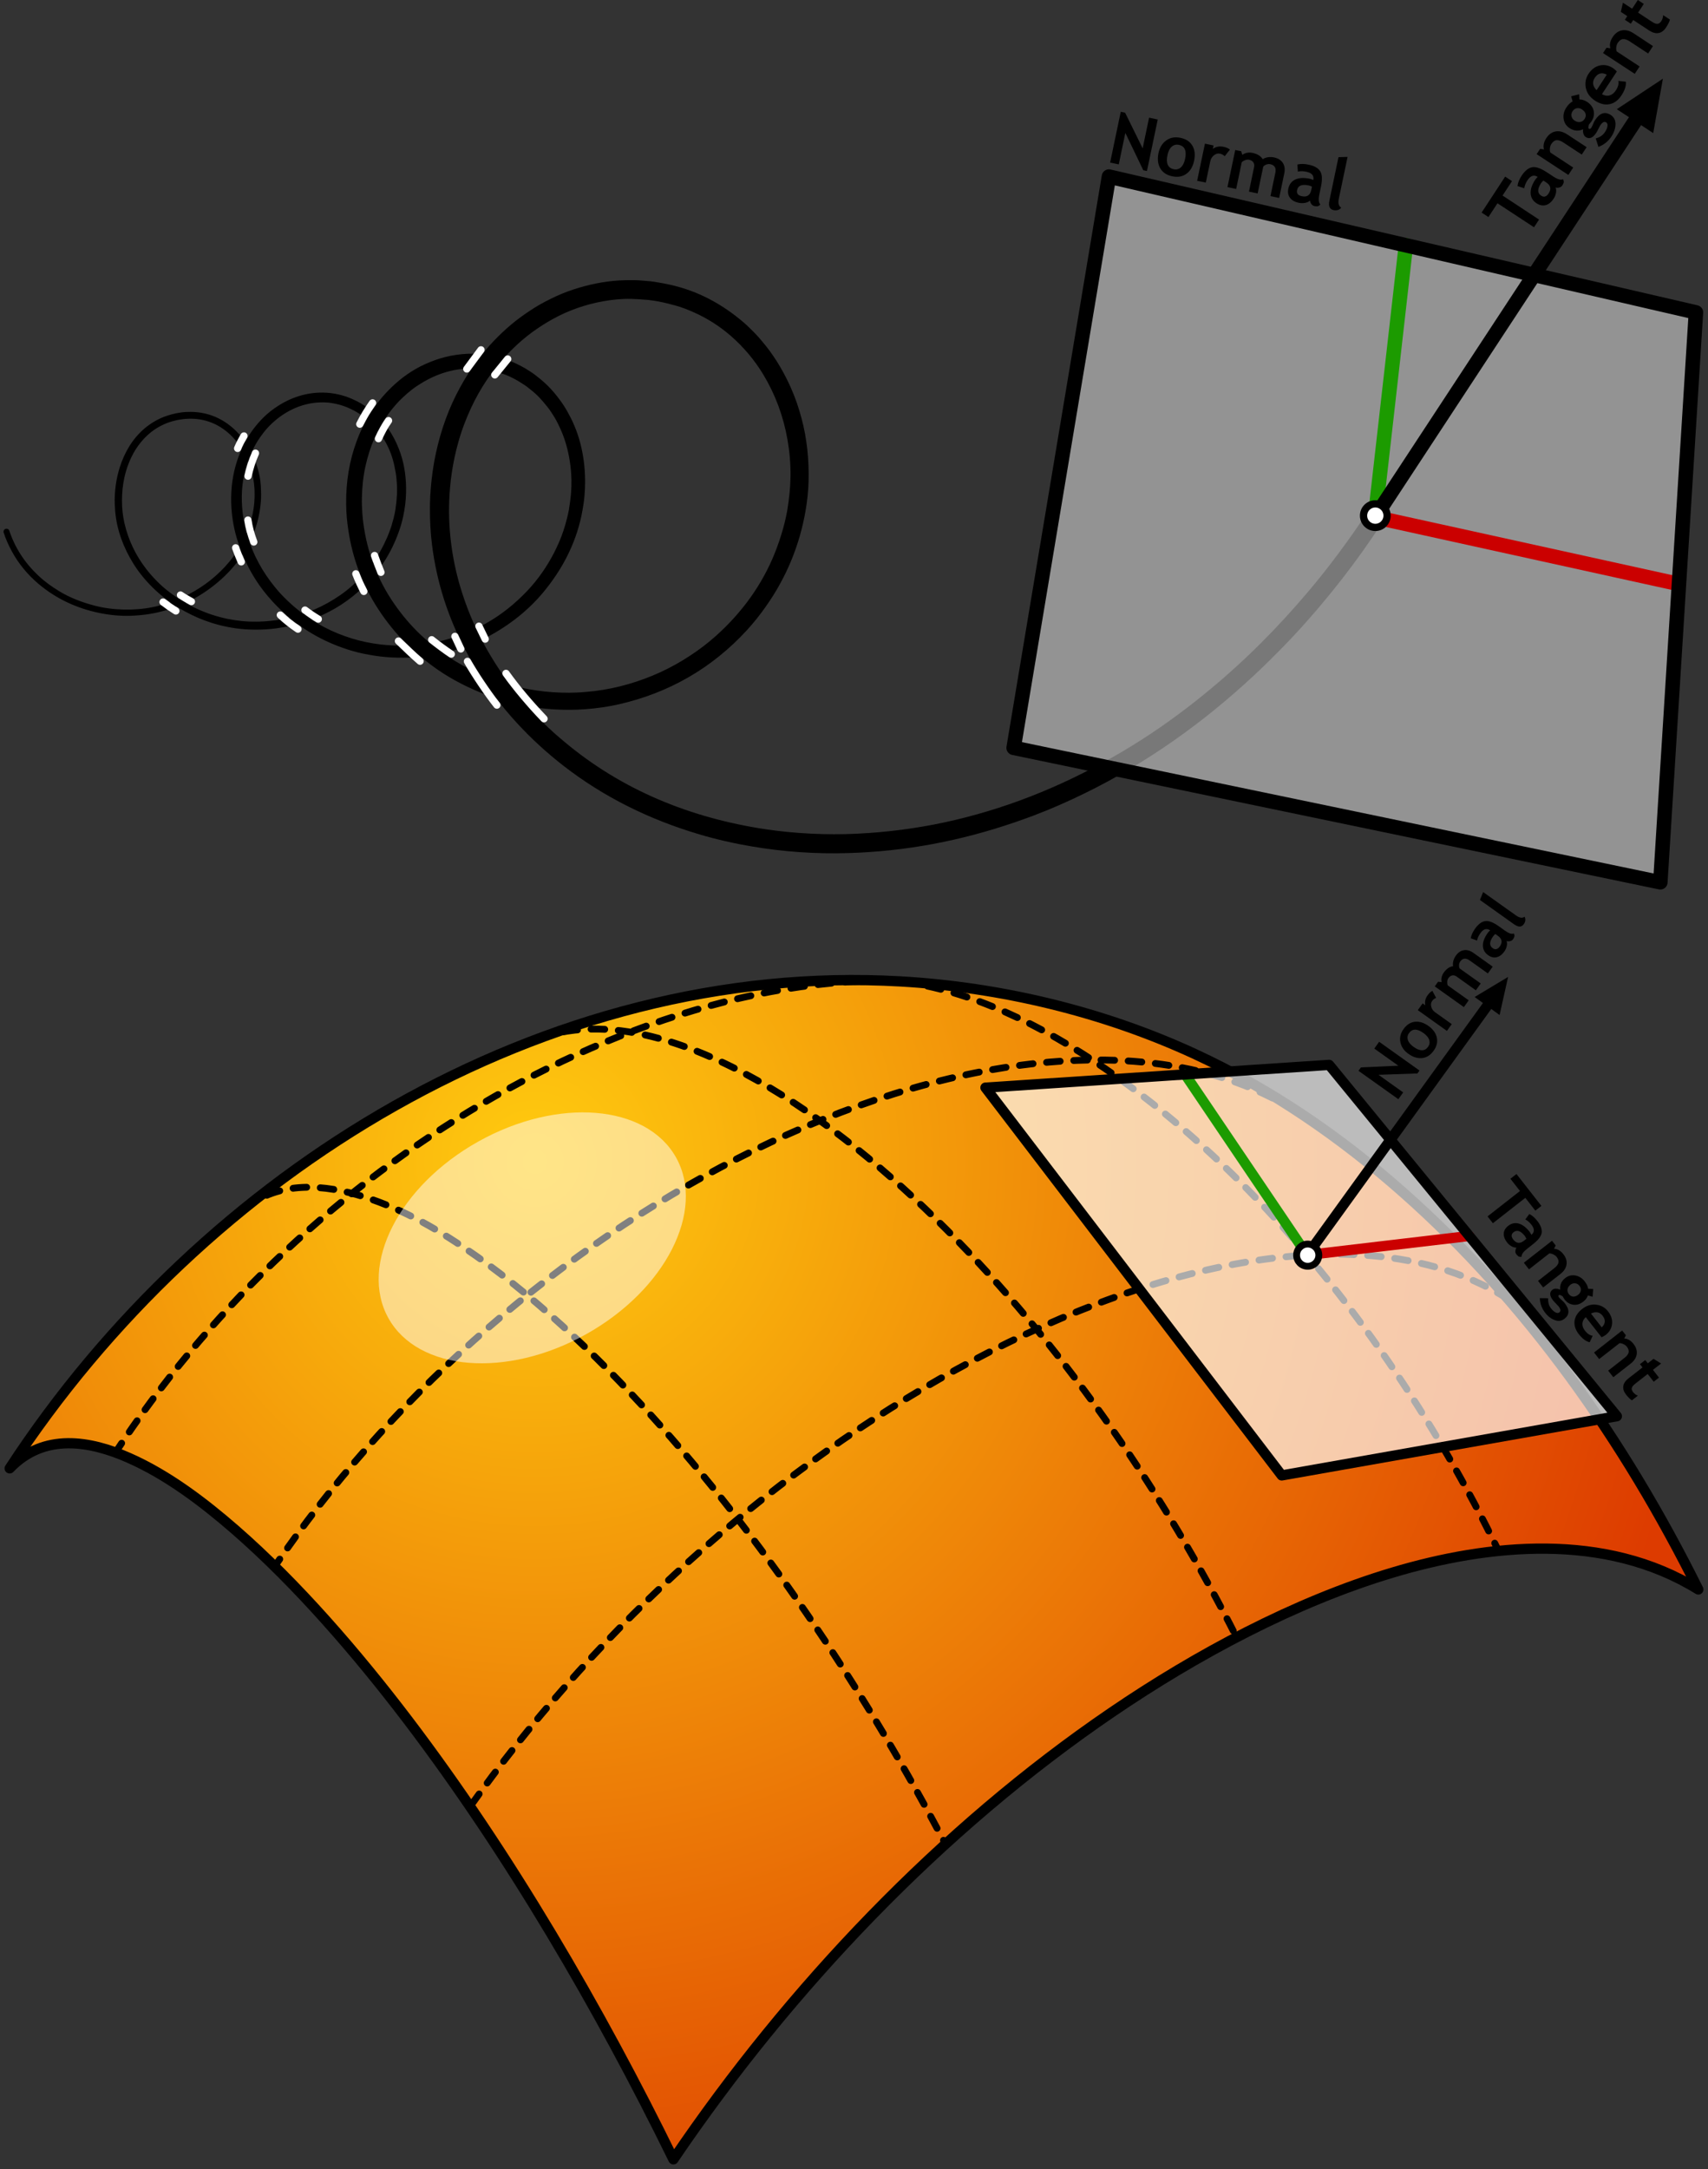 <svg xmlns="http://www.w3.org/2000/svg" xmlns:xlink="http://www.w3.org/1999/xlink" id="Layer_1" width="158.504" height="201.238" x="0" y="0" enable-background="new 0 0 158.504 201.238" version="1.0" viewBox="0 0 158.504 201.238" xml:space="preserve"><rect x="0" y="0" width="158.504" height="201.238" fill="#333333" stroke="none"/><g><defs><rect id="SVGID_1_" width="158.211" height="82.764" x=".293"/></defs><clipPath id="SVGID_2_"><use overflow="visible" xlink:href="#SVGID_1_"/></clipPath><path d="M128.305,48.449c-0.624,0.929-1.252,1.858-1.906,2.778c-1.253,1.754-2.599,3.473-4.017,5.142 c-1.014,1.194-2.069,2.369-3.177,3.509c-0.916,0.938-1.849,1.871-2.8,2.755c-4.815,4.492-10.053,8.185-15.729,10.962 c-1.557,0.763-3.153,1.468-4.788,2.083c-4.761,1.79-9.791,3.019-15.273,3.378c-0.606,0.041-1.216,0.072-1.84,0.09 c-3.093,0.099-6.112-0.125-8.952-0.606c-1.692-0.282-3.343-0.659-4.941-1.135c-4.59-1.364-8.826-3.428-12.622-6.381 c-1.494-1.162-2.939-2.477-4.259-3.913c-0.785-0.848-1.517-1.732-2.188-2.638c-1.002-1.346-1.877-2.742-2.648-4.205 c-1.557-2.957-2.625-6.17-3.069-9.688c-0.144-1.126-0.202-2.279-0.198-3.482c0-0.296,0.01-0.583,0.023-0.879 c0.004-0.153,0.004-0.314,0.027-0.467c0.013-0.112,0.013-0.229,0.021-0.341c0.023-0.283,0.045-0.561,0.077-0.839 c0.099-0.862,0.224-1.696,0.403-2.513c0.467-2.158,1.197-4.204,2.23-6.084c0.502-0.92,1.068-1.822,1.719-2.666 c0.332-0.431,0.678-0.857,1.045-1.265c1.019-1.127,2.141-2.132,3.344-2.953c0.602-0.413,1.22-0.808,1.866-1.135 c0.664-0.341,1.338-0.664,2.047-0.92c1.337-0.48,2.723-0.826,4.227-0.974c0.638-0.063,1.306-0.072,1.965-0.067 c0.494,0.004,0.987,0.067,1.464,0.103c0.215,0.018,0.435,0.058,0.649,0.094c0.392,0.063,0.781,0.139,1.167,0.225 c2.585,0.565,4.855,1.795,6.861,3.518c0.332,0.287,0.646,0.601,0.956,0.915c0.403,0.408,0.767,0.844,1.117,1.283 c0.941,1.194,1.678,2.482,2.288,3.842c0.408,0.91,0.731,1.862,0.991,2.844c0.494,1.831,0.709,3.815,0.651,5.901 c-0.027,0.906-0.13,1.795-0.274,2.648c-0.564,3.284-1.826,6.273-3.692,8.907c-0.534,0.763-1.117,1.498-1.764,2.203 c-3.279,3.563-7.265,5.806-11.829,6.856c-1.041,0.243-2.126,0.391-3.238,0.472c-0.437,0.031-0.884,0.049-1.333,0.049 c-3.074,0.018-5.865-0.574-8.405-1.638c-1.548-0.642-3.028-1.436-4.394-2.45c-0.672-0.502-1.322-1.036-1.961-1.62 c-1.063-0.974-1.974-2.073-2.754-3.199c-1.603-2.32-2.67-4.963-3.082-7.871c-0.051-0.332-0.091-0.673-0.123-1.018 c-0.035-0.409-0.058-0.826-0.062-1.248c-0.032-2.131,0.31-4.092,0.974-5.883c0.695-1.875,1.74-3.558,3.258-5.016 c0.914-0.88,1.942-1.602,3.056-2.109c1.216-0.557,2.526-0.92,3.998-0.979c0.592-0.022,1.194,0.009,1.741,0.09 c1.148,0.171,2.221,0.53,3.203,1.05c0.266,0.139,0.521,0.287,0.768,0.453c0.162,0.104,0.337,0.211,0.489,0.332 c0.18,0.144,0.368,0.283,0.552,0.436c0.436,0.363,0.871,0.785,1.239,1.22c0.336,0.4,0.637,0.799,0.915,1.221 c0.256,0.395,0.479,0.803,0.687,1.22c0.938,1.885,1.377,4.106,1.279,6.484c-0.019,0.481-0.063,0.961-0.131,1.423 c-0.059,0.39-0.125,0.776-0.206,1.153c-0.574,2.647-1.817,4.994-3.549,7.072c-0.755,0.906-1.67,1.772-2.59,2.472 c-1.867,1.423-3.908,2.446-6.188,3.02c-1.145,0.292-2.334,0.494-3.596,0.539c-0.744,0.027-1.506,0.013-2.229-0.05 c-0.722-0.058-1.418-0.179-2.101-0.318c-0.668-0.139-1.323-0.332-1.946-0.557c-2.231-0.794-4.235-2.032-5.985-3.787 c-0.342-0.336-0.656-0.691-0.957-1.045c-0.453-0.539-0.865-1.113-1.229-1.706c-0.668-1.09-1.166-2.234-1.558-3.468 c-0.291-0.929-0.475-1.925-0.543-2.962c-0.084-1.346,0.045-2.674,0.377-3.859c0.328-1.18,0.826-2.288,1.53-3.271 c0.494-0.686,1.109-1.364,1.796-1.889c0.713-0.539,1.467-0.974,2.301-1.261c0.66-0.233,1.364-0.377,2.133-0.408 c1-0.036,1.92,0.139,2.75,0.457c0.207,0.081,0.404,0.166,0.602,0.265c0.104,0.049,0.206,0.099,0.305,0.153 c0.037,0.022,0.086,0.058,0.125,0.071c0.06,0.018,0.123,0.072,0.176,0.104c0.135,0.076,0.261,0.161,0.391,0.247 c0.372,0.255,0.719,0.538,1.055,0.866c1.055,1.018,1.719,2.203,2.168,3.527c0.362,1.085,0.528,2.31,0.498,3.585 c-0.015,0.749-0.113,1.476-0.257,2.158c-0.112,0.552-0.269,1.077-0.458,1.589c-0.695,1.911-1.799,3.634-3.347,5.111 c-0.287,0.269-0.584,0.52-0.88,0.762c-0.691,0.557-1.428,1.032-2.198,1.432c-1.522,0.79-3.164,1.315-4.972,1.552 c-1.18,0.153-2.519,0.153-3.693-0.013c-1.979-0.278-3.77-0.956-5.385-1.956c-1.611-0.992-3.141-2.455-4.137-4.079 c-0.875-1.423-1.504-3.016-1.666-4.802c-0.018-0.237-0.035-0.48-0.045-0.731c-0.026-1.212,0.14-2.333,0.472-3.379 c0.44-1.369,1.163-2.638,2.315-3.612c0.543-0.453,1.135-0.808,1.781-1.059c0.494-0.189,1.01-0.328,1.557-0.404 c0.306-0.045,0.625-0.063,0.953-0.058c1.865,0.018,3.422,0.843,4.603,2.225c0.763,0.889,1.252,1.898,1.584,3.011 c0.149,0.498,0.256,1.041,0.292,1.584c0.027,0.489,0.049,1.019,0.005,1.512c-0.157,1.867-0.75,3.469-1.715,4.936 c-0.453,0.688-0.991,1.338-1.615,1.939c-0.435,0.417-0.884,0.799-1.351,1.144c-1.543,1.144-3.293,1.93-5.205,2.32 c-0.588,0.121-1.189,0.188-1.822,0.229c-1.107,0.076-2.248-0.032-3.253-0.238c-2.136-0.435-4.038-1.324-5.69-2.719 c-1.009-0.853-1.861-1.898-2.453-2.998c-0.302-0.556-0.566-1.131-0.76-1.741c-0.049-0.143,0.027-0.3,0.172-0.35 c0.144-0.049,0.301,0.027,0.35,0.171c0.525,1.584,1.427,2.979,2.705,4.177c0.593,0.557,1.244,1.019,1.912,1.427 c1.022,0.624,2.131,1.041,3.312,1.351c1.647,0.435,3.688,0.485,5.403,0.13c-0.019,0.005,0.021-0.004,0.031-0.009 c0.021-0.004,0.045-0.009,0.071-0.013c0.045-0.009,0.095-0.018,0.144-0.032c0.216-0.049,0.427-0.103,0.638-0.161 c0.637-0.184,1.243-0.413,1.835-0.678c0.381-0.17,0.749-0.372,1.113-0.579c1.35-0.772,2.67-1.907,3.621-3.204 c0.789-1.072,1.395-2.252,1.709-3.562c0.144-0.606,0.246-1.243,0.265-1.912c0.005-0.233,0.005-0.48-0.004-0.718 c0-0.058-0.009-0.135-0.015-0.22c-0.066-0.96-0.295-1.858-0.664-2.665c-0.084-0.184-0.166-0.368-0.265-0.539 c-0.116-0.202-0.228-0.404-0.362-0.597c-0.287-0.399-0.606-0.789-0.983-1.139c-1.036-0.961-2.343-1.504-3.872-1.445 c-0.323,0.009-0.628,0.054-0.934,0.108c0.009,0,0.022-0.005,0,0c-0.014,0.004-0.027,0.004-0.041,0.008 c-0.063,0.014-0.125,0.023-0.184,0.041c-0.121,0.031-0.232,0.058-0.354,0.09c-0.473,0.134-0.911,0.336-1.329,0.583 c-0.197,0.117-0.396,0.251-0.583,0.399c-0.938,0.745-1.602,1.719-2.033,2.76c-0.516,1.238-0.74,2.647-0.668,4.155 c0.018,0.355,0.063,0.7,0.115,1.032c0.023,0.121,0.041,0.238,0.068,0.355c0.01,0.04,0.019,0.085,0.027,0.13 c0,0.004,0,0.013,0.004,0.018c0,0.004,0,0.013,0.005,0.018c0,0.004,0,0.013,0.005,0.018v0.018c0.008,0.036,0.004,0.018,0.004,0.009 c0.363,1.534,1.027,2.916,1.979,4.159c0.602,0.786,1.352,1.553,2.141,2.154c1.629,1.239,3.42,2.1,5.461,2.517 c0.844,0.171,1.732,0.27,2.67,0.252c-0.022,0.013,0.037,0.004,0.059,0h0.135c0.211-0.005,0.417-0.018,0.628-0.032 c0.646-0.045,1.271-0.134,1.88-0.255c1.858-0.382,3.549-1.122,5.075-2.181c1.508-1.05,2.845-2.536,3.72-4.097 c0.233-0.417,0.436-0.835,0.629-1.274c0.094-0.22,0.18-0.449,0.265-0.683c0.026-0.076,0.058-0.157,0.085-0.242 c0.009-0.027,0.018-0.058,0.027-0.09c0.004-0.004,0.004-0.009,0.004-0.013c0.01-0.022,0.004-0.009,0.004,0 c0.145-0.494,0.287-0.983,0.369-1.508c0.071-0.462,0.121-0.929,0.147-1.422c0.022-0.467,0.005-0.942-0.04-1.391 c-0.018-0.207-0.036-0.409-0.072-0.602c-0.039-0.219-0.08-0.439-0.125-0.65c-0.162-0.768-0.431-1.512-0.799-2.172 c-0.449-0.808-1.041-1.602-1.813-2.212c-0.193-0.153-0.387-0.296-0.594-0.435c-0.111-0.072-0.224-0.14-0.336-0.207 c-0.022-0.013-0.039-0.027-0.063-0.036c-0.004-0.004-0.004-0.004-0.01-0.004c-0.004-0.005-0.004-0.005-0.008-0.009 c-0.004,0-0.004,0-0.01-0.005c-0.031-0.018-0.013-0.004-0.004-0.004c-0.252-0.126-0.498-0.256-0.759-0.364 c-0.453-0.184-0.933-0.314-1.44-0.395c-0.727-0.112-1.557-0.062-2.238,0.095c-1.109,0.251-2.092,0.776-2.963,1.503 c-0.403,0.341-0.803,0.745-1.121,1.162c-0.188,0.247-0.368,0.503-0.534,0.758c0.005-0.004,0.014-0.018,0.009-0.013 c-0.027,0.045-0.059,0.099-0.089,0.148c-0.05,0.085-0.099,0.171-0.147,0.256c-0.203,0.363-0.383,0.74-0.535,1.131 c-0.436,1.095-0.695,2.302-0.709,3.598c-0.014,1.315,0.18,2.522,0.521,3.671c0.521,1.763,1.392,3.352,2.571,4.792 c0,0-0.004-0.004-0.004-0.009c0.367,0.467,0.799,0.911,1.238,1.324c0.838,0.794,1.736,1.454,2.688,2.024 c0.799,0.475,1.656,0.866,2.54,1.184c1.659,0.597,3.454,0.902,5.416,0.884c0.561-0.004,1.112-0.049,1.647-0.107 c1.026-0.117,2.018-0.332,2.961-0.624c-0.01,0,0.09-0.031,0.121-0.04c0.086-0.027,0.176-0.054,0.264-0.086 c0.176-0.058,0.351-0.121,0.525-0.188c0.732-0.265,1.432-0.606,2.114-0.987c1.413-0.781,2.715-1.813,3.899-3.061 c1.019-1.077,1.84-2.284,2.494-3.553c0.157-0.301,0.292-0.615,0.436-0.929c0.314-0.705,0.552-1.454,0.745-2.222 c0.05-0.192,0.095-0.394,0.135-0.596c0.013-0.059,0.022-0.117,0.036-0.175c0-0.014,0.004-0.027,0.009-0.041v-0.013 c0.004-0.023,0.004-0.014,0.004-0.009c-0.004,0.004-0.004,0.009-0.004,0.013c0.081-0.502,0.152-0.996,0.197-1.521 c0.067-0.821,0.05-1.709-0.049-2.508c-0.14-1.122-0.396-2.181-0.809-3.168c-0.202-0.476-0.426-0.956-0.694-1.396 c-0.198-0.318-0.4-0.641-0.643-0.942c-0.22-0.278-0.449-0.543-0.696-0.817c-0.251-0.269-0.538-0.525-0.821-0.749 c-0.103-0.085-0.205-0.171-0.309-0.247c-0.041-0.031-0.08-0.063-0.121-0.094c-0.005-0.005-0.014-0.009-0.018-0.014 c-0.032-0.022,0,0,0.009,0.005c-0.382-0.256-0.769-0.503-1.172-0.714c-0.704-0.372-1.476-0.623-2.288-0.789 c-0.395-0.081-0.803-0.121-1.225-0.139c-2.239-0.09-4.094,0.655-5.73,1.808c0.053-0.027-0.041,0.036-0.059,0.045 c-0.063,0.049-0.131,0.099-0.193,0.148c-0.264,0.206-0.52,0.431-0.767,0.66c-0.494,0.457-0.942,0.982-1.328,1.503 c-1.077,1.445-1.759,3.096-2.159,4.877c-0.21,0.947-0.318,1.943-0.336,2.98c-0.014,0.498,0.009,1,0.045,1.476 c0.014,0.171,0.027,0.341,0.045,0.507c0.01,0.059,0.014,0.117,0.021,0.175c0.01,0.054,0.015,0.108,0.019,0.157 c0,0.009,0.005,0.014,0.005,0.023c0.004,0.04,0,0.018,0,0.004c0.372,2.787,1.355,5.3,2.889,7.503 c0.705,1.014,1.526,1.992,2.469,2.876c0.548,0.507,1.104,0.987,1.688,1.414c1.911,1.395,3.975,2.441,6.25,3.109 c1.809,0.53,3.729,0.826,5.812,0.817c0.373-0.004,0.741-0.018,1.104-0.04c-0.009,0-0.04,0.004,0.009,0 c0.027-0.005,0.059-0.005,0.091-0.009c0.13-0.009,0.269-0.018,0.398-0.032c0.251-0.021,0.498-0.049,0.745-0.076 c1.072-0.13,2.118-0.35,3.114-0.637c2.06-0.593,3.985-1.477,5.757-2.648c0.844-0.552,1.661-1.171,2.428-1.862 c2.419-2.172,4.258-4.747,5.407-7.601c0.305-0.75,0.562-1.513,0.785-2.302c0.112-0.386,0.202-0.777,0.287-1.176 c0.026-0.139,0.059-0.278,0.086-0.417c0.009-0.054,0.018-0.103,0.026-0.157c0-0.005,0.005-0.014,0.005-0.023 c0.009-0.04,0-0.018,0-0.004c0.161-1.001,0.277-2.01,0.292-3.092c0.013-1.185-0.091-2.324-0.283-3.415 c-0.386-2.198-1.145-4.213-2.257-6.053c-0.785-1.297-1.813-2.535-3.016-3.576c-1.032-0.893-2.159-1.611-3.375-2.154 c-0.573-0.256-1.167-0.494-1.78-0.66c-0.498-0.134-1.006-0.265-1.526-0.363c-0.175-0.032-0.359-0.063-0.538-0.09 c-0.104-0.013-0.198-0.022-0.297-0.036c-0.04-0.004-0.076-0.009-0.116-0.018h-0.022c-0.022-0.004-0.027-0.004-0.019-0.004 s0.019,0.004,0.027,0.004c-0.525-0.049-1.055-0.085-1.603-0.099c-0.879-0.018-1.745,0.072-2.553,0.216 c-1.683,0.3-3.24,0.848-4.676,1.638c-0.673,0.372-1.314,0.78-1.943,1.238c-0.309,0.225-0.601,0.462-0.896,0.709 c-0.104,0.085-0.202,0.175-0.301,0.265c-0.041,0.031-0.076,0.067-0.113,0.099c-0.004,0.004-0.012,0.009-0.018,0.013 c-0.031,0.031-0.004,0.009,0.006,0c-0.319,0.292-0.634,0.597-0.935,0.911c-1.444,1.512-2.562,3.208-3.41,5.021 C43.227,38.896,42.811,40,42.5,41.144c-0.238,0.87-0.432,1.763-0.57,2.688c-0.066,0.444-0.121,0.893-0.16,1.346 c-0.015,0.152-0.027,0.309-0.037,0.471c-0.004,0.058-0.008,0.117-0.014,0.175v0.022c-0.004,0.054-0.004,0.023,0,0.009 c-0.193,3.02,0.211,5.933,0.979,8.544c1.086,3.689,2.904,7.005,5.33,10.021c1.146,1.418,2.474,2.805,3.878,4.007 c0-0.004-0.004-0.004-0.004-0.009c5.271,4.577,11.522,7.261,18.501,8.418c0.564,0.094,1.135,0.171,1.709,0.243 c2.679,0.327,5.636,0.417,8.418,0.21c0,0.005-0.01,0.005-0.01,0.005c2.806-0.193,5.488-0.597,8.092-1.212 c5.546-1.31,10.644-3.473,15.439-6.291c2.37-1.391,4.654-2.97,6.853-4.702c2.104-1.661,4.142-3.456,6.099-5.412 c1.543-1.544,2.997-3.128,4.37-4.752c2.019-2.383,3.837-4.864,5.533-7.408c0.256-0.386,0.78-0.489,1.167-0.234 C128.458,47.538,128.561,48.063,128.305,48.449" clip-path="url(#SVGID_2_)"/><g clip-path="url(#SVGID_2_)" opacity=".47"><g><defs><rect id="SVGID_3_" width="63.314" height="65.473" x="94.067" y="16.383"/></defs><clipPath id="SVGID_4_"><use overflow="visible" xlink:href="#SVGID_3_"/></clipPath><g clip-path="url(#SVGID_4_)"><defs><rect id="SVGID_5_" width="63.314" height="65.473" x="94.067" y="16.383"/></defs><clipPath id="SVGID_6_"><use overflow="visible" xlink:href="#SVGID_5_"/></clipPath><polygon fill="#FFF" fill-rule="evenodd" points="102.912 16.383 94.067 69.382 154.08 81.856 157.383 28.983" clip-path="url(#SVGID_6_)" clip-rule="evenodd"/></g></g></g><line x1="127.605" x2="130.468" y1="47.982" y2="22.755" fill="none" stroke="#1C9B00" stroke-linecap="round" stroke-linejoin="round" stroke-width="1.346" clip-path="url(#SVGID_2_)"/><line x1="127.605" x2="155.807" y1="47.982" y2="54.188" fill="none" stroke="#CB0000" stroke-linecap="round" stroke-linejoin="round" stroke-width="1.346" clip-path="url(#SVGID_2_)"/><path fill-rule="evenodd" d="M127.484,48.646 c-0.091-0.018-0.172-0.049-0.252-0.103c-0.31-0.202-0.395-0.619-0.192-0.929l24.128-36.742l-1.127-0.74l4.277-2.831l-0.898,5.048 l-1.126-0.741l-24.128,36.742C128.014,48.583,127.74,48.691,127.484,48.646" clip-path="url(#SVGID_2_)" clip-rule="evenodd"/><polygon fill="none" stroke="#000" stroke-linecap="round" stroke-linejoin="round" stroke-width="1.346" points="102.912 16.383 94.067 69.382 154.08 81.856 157.383 28.983" clip-path="url(#SVGID_2_)"/><path fill="#FFF" fill-rule="evenodd" d="M126.537,47.843 c0-0.606,0.489-1.095,1.095-1.095c0.602,0,1.09,0.489,1.09,1.095c0,0.601-0.488,1.09-1.09,1.09 C127.026,48.933,126.537,48.444,126.537,47.843" clip-path="url(#SVGID_2_)" clip-rule="evenodd"/><path fill="none" stroke="#000" stroke-linejoin="bevel" stroke-width=".673" d="M126.537,47.843 c0-0.606,0.489-1.095,1.095-1.095c0.602,0,1.09,0.489,1.09,1.095c0,0.601-0.488,1.09-1.09,1.09 C127.026,48.933,126.537,48.444,126.537,47.843z" clip-path="url(#SVGID_2_)"/><line x1="44.636" x2="43.32" y1="32.457" y2="34.233" fill="none" stroke="#FFF" stroke-linecap="round" stroke-linejoin="round" stroke-width=".673" clip-path="url(#SVGID_2_)"/><line x1="45.92" x2="47.117" y1="34.781" y2="33.309" fill="none" stroke="#FFF" stroke-linecap="round" stroke-linejoin="round" stroke-width=".673" clip-path="url(#SVGID_2_)"/><line x1="44.447" x2="45.026" y1="58.097" y2="59.294" fill="none" stroke="#FFF" stroke-linecap="round" stroke-linejoin="round" stroke-width=".673" clip-path="url(#SVGID_2_)"/><line x1="42.217" x2="42.764" y1="59.043" y2="60.21" fill="none" stroke="#FFF" stroke-linecap="round" stroke-linejoin="round" stroke-width=".673" clip-path="url(#SVGID_2_)"/><path fill="none" stroke="#FFF" stroke-linecap="round" stroke-linejoin="round" stroke-width=".673" d="M43.379,61.363c0.66,1.162,1.854,2.948,2.733,4.056" clip-path="url(#SVGID_2_)"/><path fill="none" stroke="#FFF" stroke-linecap="round" stroke-linejoin="round" stroke-width=".673" d="M46.956,62.476c1.005,1.405,2.194,2.805,3.531,4.209" clip-path="url(#SVGID_2_)"/><path fill="none" stroke="#FFF" stroke-linecap="round" stroke-linejoin="round" stroke-width=".673" d="M41.877,60.686c-0.664-0.444-1.262-0.888-1.817-1.333" clip-path="url(#SVGID_2_)"/><path fill="none" stroke="#FFF" stroke-linecap="round" stroke-linejoin="round" stroke-width=".673" d="M36.977,59.474c0.699,0.678,1.346,1.301,2.006,1.871" clip-path="url(#SVGID_2_)"/><path fill="none" stroke="#FFF" stroke-linecap="round" stroke-linejoin="round" stroke-width=".673" d="M33.023,53.237c0.201,0.529,0.467,1.104,0.74,1.633" clip-path="url(#SVGID_2_)"/><path fill="none" stroke="#FFF" stroke-linecap="round" stroke-linejoin="round" stroke-width=".673" d="M34.76,51.541c0.18,0.521,0.377,1.037,0.592,1.557" clip-path="url(#SVGID_2_)"/><path fill="none" stroke="#FFF" stroke-linecap="round" stroke-linejoin="round" stroke-width=".673" d="M28.303,56.603c0.39,0.296,0.799,0.579,1.234,0.835" clip-path="url(#SVGID_2_)"/><path fill="none" stroke="#FFF" stroke-linecap="round" stroke-linejoin="round" stroke-width=".673" d="M26.014,57.064c0.485,0.471,1.041,0.902,1.639,1.306" clip-path="url(#SVGID_2_)"/><path fill="none" stroke="#FFF" stroke-linecap="round" stroke-linejoin="round" stroke-width=".673" d="M16.748,55.207c0.314,0.215,0.678,0.422,1.014,0.606" clip-path="url(#SVGID_2_)"/><path fill="none" stroke="#FFF" stroke-linecap="round" stroke-linejoin="round" stroke-width=".673" d="M15.133,55.857c0.377,0.292,0.771,0.565,1.188,0.826" clip-path="url(#SVGID_2_)"/><path fill="none" stroke="#FFF" stroke-linecap="round" stroke-linejoin="round" stroke-width=".673" d="M34.576,37.383c-0.418,0.597-0.826,1.247-1.186,1.97" clip-path="url(#SVGID_2_)"/><path fill="none" stroke="#FFF" stroke-linecap="round" stroke-linejoin="round" stroke-width=".673" d="M36.057,39.026c-0.359,0.489-0.678,1.104-0.934,1.674" clip-path="url(#SVGID_2_)"/><path fill="none" stroke="#FFF" stroke-linecap="round" stroke-linejoin="round" stroke-width=".673" d="M23.008,48.251c0.099,0.678,0.283,1.355,0.543,2.033" clip-path="url(#SVGID_2_)"/><path fill="none" stroke="#FFF" stroke-linecap="round" stroke-linejoin="round" stroke-width=".673" d="M22.389,52.128c-0.188-0.435-0.368-0.866-0.521-1.301" clip-path="url(#SVGID_2_)"/><path fill="none" stroke="#FFF" stroke-linecap="round" stroke-linejoin="round" stroke-width=".673" d="M22.64,40.448c-0.22,0.372-0.417,0.758-0.588,1.153" clip-path="url(#SVGID_2_)"/><path fill="none" stroke="#FFF" stroke-linecap="round" stroke-linejoin="round" stroke-width=".673" d="M23.707,42.046c-0.328,0.731-0.537,1.44-0.69,2.131" clip-path="url(#SVGID_2_)"/><polygon fill-rule="evenodd" points="106.098 15.795 104.433 12.332 103.822 15.252 103.02 15.086 104.007 10.371 104.411 10.456 106.04 13.762 106.636 10.917 107.439 11.088 106.438 15.868" clip-path="url(#SVGID_2_)" clip-rule="evenodd"/><path fill-rule="evenodd" d="M107.506,14.216c0.108-0.525,0.351-0.924,0.724-1.189 c0.372-0.265,0.808-0.35,1.306-0.242c0.525,0.107,0.897,0.35,1.117,0.731c0.224,0.377,0.278,0.839,0.161,1.391 c-0.112,0.552-0.351,0.956-0.713,1.216c-0.363,0.265-0.804,0.341-1.315,0.233c-0.52-0.107-0.893-0.359-1.117-0.744 C107.448,15.221,107.395,14.759,107.506,14.216 M108.341,14.391c-0.156,0.758,0.036,1.194,0.583,1.31 c0.252,0.054,0.473-0.004,0.66-0.17c0.188-0.166,0.319-0.436,0.396-0.799c0.157-0.749-0.036-1.18-0.583-1.292 c-0.247-0.054-0.473,0.004-0.66,0.17C108.547,13.776,108.417,14.037,108.341,14.391" clip-path="url(#SVGID_2_)" clip-rule="evenodd"/><path fill-rule="evenodd" d="M113.654,14.494 c-0.126-0.126-0.274-0.202-0.444-0.238c-0.188-0.04-0.373,0.009-0.552,0.148c-0.18,0.139-0.296,0.332-0.346,0.575L111.9,16.94 l-0.805-0.166l0.724-3.447l0.803,0.171l-0.067,0.314c0.278-0.206,0.605-0.269,0.979-0.193c0.274,0.058,0.475,0.144,0.605,0.26 L113.654,14.494z" clip-path="url(#SVGID_2_)" clip-rule="evenodd"/><path fill-rule="evenodd" d="M117.899,18.196l0.452-2.158 c0.095-0.449-0.058-0.718-0.466-0.804c-0.122-0.027-0.243-0.013-0.368,0.032c-0.126,0.049-0.225,0.112-0.287,0.197l-0.521,2.486 l-0.803-0.17l0.475-2.284c0.036-0.166,0.015-0.314-0.07-0.436c-0.087-0.121-0.221-0.202-0.413-0.242 c-0.1-0.022-0.217-0.004-0.351,0.045c-0.139,0.049-0.243,0.112-0.313,0.193l-0.517,2.477l-0.808-0.171l0.722-3.441l0.558,0.112 l0.098,0.336c0.274-0.197,0.588-0.255,0.943-0.184c0.457,0.095,0.775,0.292,0.956,0.588c0.12-0.09,0.281-0.152,0.475-0.184 c0.198-0.027,0.382-0.022,0.561,0.014c0.387,0.08,0.66,0.251,0.83,0.516c0.166,0.264,0.211,0.592,0.13,0.973l-0.475,2.275 L117.899,18.196z" clip-path="url(#SVGID_2_)" clip-rule="evenodd"/><path fill-rule="evenodd" d="M121.565,18.604c-0.099,0.108-0.247,0.18-0.444,0.216 c-0.197,0.04-0.396,0.036-0.593-0.005c-0.372-0.076-0.642-0.229-0.816-0.462c-0.175-0.229-0.225-0.516-0.152-0.857 c0.085-0.395,0.296-0.678,0.646-0.839c0.345-0.162,0.794-0.189,1.346-0.072c0.094,0.018,0.202,0.058,0.323,0.117 c0.085-0.404-0.13-0.66-0.643-0.768c-0.3-0.062-0.564-0.067-0.789-0.009l-0.045-0.659c0.306-0.076,0.646-0.072,1.027,0.009 c0.53,0.107,0.889,0.309,1.082,0.601c0.193,0.287,0.224,0.767,0.081,1.436l-0.153,0.736c-0.094,0.458-0.063,0.767,0.094,0.92 c-0.089,0.103-0.179,0.161-0.264,0.17c-0.09,0.009-0.184,0.005-0.288-0.018c-0.116-0.027-0.211-0.089-0.287-0.197 C121.619,18.82,121.573,18.712,121.565,18.604 M121.754,17.312c-0.13-0.054-0.233-0.09-0.301-0.108 c-0.633-0.13-0.996,0.009-1.081,0.427c-0.067,0.309,0.081,0.502,0.439,0.574c0.48,0.103,0.771-0.09,0.875-0.57L121.754,17.312z" clip-path="url(#SVGID_2_)" clip-rule="evenodd"/><path fill-rule="evenodd" d="M124.213,14.584l0.844-0.027l-0.813,3.877 c-0.086,0.422-0.014,0.7,0.225,0.835c-0.175,0.211-0.413,0.287-0.714,0.224c-0.363-0.076-0.493-0.368-0.386-0.875L124.213,14.584z" clip-path="url(#SVGID_2_)" clip-rule="evenodd"/><polygon fill-rule="evenodd" points="139.438 18.142 142.826 20.372 142.358 21.086 138.967 18.86 138.128 20.139 137.495 19.722 139.68 16.387 140.316 16.805" clip-path="url(#SVGID_2_)" clip-rule="evenodd"/><path fill-rule="evenodd" d="M144.356,17.402c0.063,0.125,0.075,0.291,0.04,0.489 c-0.036,0.197-0.112,0.381-0.221,0.547c-0.211,0.319-0.453,0.516-0.73,0.593c-0.278,0.076-0.562,0.017-0.854-0.171 c-0.341-0.224-0.52-0.525-0.547-0.911c-0.022-0.381,0.117-0.808,0.426-1.274c0.055-0.081,0.13-0.171,0.229-0.261 c-0.346-0.228-0.664-0.121-0.951,0.315c-0.166,0.26-0.265,0.502-0.296,0.736l-0.629-0.202c0.041-0.315,0.171-0.633,0.382-0.956 c0.296-0.449,0.614-0.714,0.956-0.785c0.341-0.077,0.794,0.076,1.364,0.448l0.632,0.413c0.391,0.256,0.687,0.341,0.893,0.247 c0.063,0.126,0.081,0.229,0.06,0.309c-0.023,0.086-0.063,0.176-0.126,0.265c-0.063,0.099-0.157,0.162-0.283,0.193 C144.576,17.429,144.463,17.429,144.356,17.402 M143.225,16.751c-0.103,0.099-0.171,0.18-0.211,0.238 c-0.354,0.543-0.354,0.929,0,1.162c0.266,0.175,0.494,0.108,0.696-0.197c0.273-0.413,0.202-0.754-0.211-1.023L143.225,16.751z" clip-path="url(#SVGID_2_)" clip-rule="evenodd"/><path fill-rule="evenodd" d="M146.788,14.342l-1.701-1.117 c-0.251-0.166-0.466-0.238-0.641-0.216c-0.181,0.018-0.342,0.139-0.485,0.355c-0.067,0.103-0.108,0.229-0.126,0.381 c-0.018,0.148-0.009,0.287,0.036,0.404l2.123,1.396l-0.449,0.686l-2.944-1.929l0.328-0.494l0.354,0.054 c-0.095-0.332-0.022-0.682,0.216-1.046c0.229-0.35,0.516-0.556,0.856-0.619c0.346-0.067,0.704,0.027,1.077,0.269l1.809,1.189 L146.788,14.342z" clip-path="url(#SVGID_2_)" clip-rule="evenodd"/><path fill-rule="evenodd" d="M148.336,13.628l-0.251-0.786 c0.381-0.098,0.664-0.291,0.856-0.588c0.131-0.197,0.212-0.376,0.233-0.547c0.027-0.166-0.013-0.283-0.112-0.35 c-0.175-0.112-0.354-0.027-0.543,0.256c-0.049,0.076-0.115,0.197-0.196,0.359c-0.081,0.166-0.148,0.287-0.198,0.363 c-0.31,0.471-0.637,0.597-0.973,0.377c-0.1-0.067-0.166-0.166-0.212-0.309c-0.041-0.139-0.05-0.274-0.022-0.409 c-0.44,0.193-0.857,0.157-1.256-0.103c-0.314-0.211-0.503-0.494-0.558-0.861c-0.053-0.368,0.032-0.718,0.252-1.055 c0.176-0.265,0.368-0.453,0.583-0.565l-0.135-0.476l0.741-0.188l0.027,0.48c0.247,0,0.483,0.076,0.722,0.233 c0.332,0.22,0.534,0.498,0.601,0.835c0.068,0.332-0.004,0.659-0.206,0.969c-0.035,0.049-0.081,0.112-0.144,0.188l-0.094,0.104 c-0.004,0.013-0.019,0.071-0.036,0.183c-0.019,0.113-0.004,0.18,0.041,0.207c0.072,0.049,0.147,0.009,0.232-0.117 c0.036-0.054,0.085-0.161,0.148-0.309c0.058-0.153,0.121-0.279,0.184-0.373c0.436-0.668,0.925-0.825,1.463-0.476 c0.297,0.198,0.44,0.485,0.436,0.862c-0.009,0.377-0.134,0.758-0.381,1.135C149.243,13.117,148.843,13.439,148.336,13.628 M146.124,11.191c0.175,0.112,0.346,0.157,0.512,0.13c0.17-0.027,0.31-0.121,0.417-0.283c0.104-0.166,0.134-0.323,0.09-0.48 c-0.045-0.152-0.156-0.291-0.337-0.408c-0.147-0.099-0.305-0.135-0.467-0.108c-0.166,0.027-0.296,0.117-0.396,0.265 c-0.103,0.162-0.139,0.319-0.103,0.485C145.873,10.954,145.967,11.088,146.124,11.191" clip-path="url(#SVGID_2_)" clip-rule="evenodd"/><path fill-rule="evenodd" d="M150.046,6.632l-1.383,2.105 c0.242,0.139,0.48,0.179,0.705,0.117c0.229-0.063,0.427-0.22,0.587-0.472c0.207-0.314,0.283-0.605,0.229-0.875l0.696,0.077 c0.04,0.372-0.1,0.798-0.413,1.274c-0.296,0.449-0.66,0.718-1.096,0.808c-0.435,0.09-0.888-0.023-1.359-0.332 c-0.462-0.305-0.74-0.691-0.843-1.167c-0.1-0.476-0.015-0.915,0.246-1.315c0.282-0.43,0.633-0.686,1.06-0.78 c0.421-0.09,0.83-0.005,1.225,0.255C149.785,6.381,149.897,6.484,150.046,6.632 M148.165,8.369l0.947-1.445 c-0.462-0.233-0.83-0.135-1.113,0.292C147.739,7.606,147.798,7.992,148.165,8.369" clip-path="url(#SVGID_2_)" clip-rule="evenodd"/><path fill-rule="evenodd" d="M152.949,4.963l-1.701-1.117 c-0.251-0.166-0.466-0.238-0.646-0.216c-0.179,0.018-0.336,0.139-0.479,0.355c-0.067,0.103-0.108,0.229-0.13,0.381 c-0.019,0.148-0.005,0.287,0.036,0.404l2.127,1.396l-0.449,0.686l-2.944-1.929l0.324-0.494l0.358,0.054 c-0.099-0.332-0.026-0.682,0.216-1.046c0.229-0.35,0.516-0.556,0.856-0.619c0.341-0.067,0.7,0.027,1.077,0.269l1.804,1.189 L152.949,4.963z" clip-path="url(#SVGID_2_)" clip-rule="evenodd"/><path fill-rule="evenodd" d="M151.566,1.858l-0.224,0.341l-0.552-0.363 l0.224-0.341l-0.601-0.391l0.197-0.852l0.853,0.556L151.993,0l0.552,0.364l-0.529,0.807l1.288,0.849 c0.21,0.139,0.381,0.201,0.511,0.192c0.131-0.008,0.251-0.094,0.359-0.26s0.162-0.35,0.166-0.547l0.633,0.413 c-0.05,0.197-0.171,0.439-0.364,0.736c-0.192,0.291-0.421,0.462-0.69,0.511c-0.27,0.049-0.556-0.027-0.866-0.229L151.566,1.858z" clip-path="url(#SVGID_2_)" clip-rule="evenodd"/></g><g><defs><path id="SVGID_7_" d="M0.898,136.231c3.18-3.323,7.461-2.565,11.072-0.967c3.588,1.58,6.944,4.134,9.854,6.666 c5.8,5.047,11.384,11.553,16.013,17.637c9.418,12.39,17.84,26.843,24.658,40.772c10.741-15.848,24.781-30.652,40.705-41.492 c7.803-5.313,16.93-10.229,26.07-12.956c8.844-2.638,19.682-3.778,28.336,1.577c-6.857-13.79-15.896-26.671-27.386-36.825 c-5.82-5.149-12.275-9.595-19.386-12.876c-8.501-3.919-17.937-6.176-27.276-6.713c-1.471-0.085-2.94-0.126-4.405-0.126 C47.819,90.928,18.082,109.91,0.898,136.231"/></defs><clipPath id="SVGID_8_"><use overflow="visible" xlink:href="#SVGID_7_"/></clipPath><radialGradient id="SVGID_9_" cx="-320.699" cy="397.439" r="1" gradientTransform="matrix(109.284 0 0 -109.284 35096.945 43541.551)" gradientUnits="userSpaceOnUse"><stop offset="0" stop-color="#FFCB0F"/><stop offset="1" stop-color="#DD3B00"/></radialGradient><rect width="156.707" height="109.411" x=".898" y="90.928" fill="url(#SVGID_9_)" clip-path="url(#SVGID_8_)"/></g><g><defs><rect id="SVGID_10_" width="158.504" height="118.474" y="82.764"/></defs><clipPath id="SVGID_11_"><use overflow="visible" xlink:href="#SVGID_10_"/></clipPath><path fill="none" stroke="#000" stroke-linecap="round" stroke-linejoin="round" stroke-width=".951" d="M157.605,147.468c-6.856-13.79-15.895-26.67-27.385-36.824c-5.821-5.148-12.276-9.596-19.386-12.877 c-8.501-3.918-17.938-6.176-27.275-6.713c-32.931-1.885-64.674,17.624-82.661,45.178c3.18-3.322,7.461-2.566,11.071-0.968 c3.589,1.581,6.946,4.134,9.854,6.666c5.8,5.048,11.384,11.553,16.013,17.637c9.419,12.39,17.84,26.843,24.658,40.772 c10.741-15.849,24.78-30.652,40.705-41.491c7.804-5.313,16.931-10.229,26.069-12.957 C138.113,143.253,148.952,142.112,157.605,147.468z" clip-path="url(#SVGID_11_)"/><path fill="none" stroke="#000" stroke-dasharray="1.264 1.264" stroke-linecap="round" stroke-linejoin="round" stroke-width=".634" d="M140.046,120.59c-8.29-5.36-19.13-4.802-27.9-2.798c-9.216,2.105-18.423,6.273-26.485,11.033 c-16.254,9.587-31.134,23.411-42.035,38.786" clip-path="url(#SVGID_11_)"/><path fill="none" stroke="#000" stroke-dasharray="1.264 1.264" stroke-linecap="round" stroke-linejoin="round" stroke-width=".634" d="M120.27,103.115c-8.099-5.111-18.244-5.47-27.121-4.054c-9.128,1.454-18.221,4.95-26.3,9.254 c-16.203,8.623-31.02,21.834-41.36,37.018" clip-path="url(#SVGID_11_)"/><path fill="none" stroke="#000" stroke-dasharray="1.264 1.264" stroke-linecap="round" stroke-linejoin="round" stroke-width=".634" d="M87.259,91.274c-15.125-1.678-31.32,4.329-43.673,11.815c-13.016,7.889-24.518,18.922-32.867,31.667" clip-path="url(#SVGID_11_)"/><path fill="none" stroke="#000" stroke-dasharray="1.264 1.264" stroke-linecap="round" stroke-linejoin="round" stroke-width=".634" d="M49.906,96.389c7.147-2.697,15.789,1.112,21.428,4.464c6.354,3.775,12.378,8.979,17.493,14.229 c10.331,10.603,19.264,23.674,25.926,36.82" clip-path="url(#SVGID_11_)"/><path fill="none" stroke="#000" stroke-dasharray="1.264 1.264" stroke-linecap="round" stroke-linejoin="round" stroke-width=".634" d="M81.07,90.86c13.1,0.389,26.687,11.282,34.812,19.603c9.41,9.633,17.315,21.373,23.184,33.426" clip-path="url(#SVGID_11_)"/><path fill="none" stroke="#000" stroke-dasharray="1.264 1.264" stroke-linecap="round" stroke-linejoin="round" stroke-width=".634" d="M22.605,112.191c3.324-2.706,7.537-2.309,11.178-1.15c3.83,1.219,7.105,3.176,10.353,5.449 c6.223,4.363,12.226,10.243,17.235,15.878c10.183,11.456,19.268,25.208,26.373,38.728" clip-path="url(#SVGID_11_)"/><g clip-path="url(#SVGID_11_)" opacity=".67"><g><defs><rect id="SVGID_12_" width="58.595" height="38.088" x="91.452" y="98.799"/></defs><clipPath id="SVGID_13_"><use overflow="visible" xlink:href="#SVGID_12_"/></clipPath><polygon fill="#FFF" fill-rule="evenodd" points="91.452 100.908 118.947 136.887 150.047 131.396 123.344 98.799" clip-path="url(#SVGID_13_)" clip-rule="evenodd"/></g></g></g><line x1="121.306" x2="136.347" y1="116.444" y2="114.673" fill="none" stroke="#CB0000" stroke-linecap="round" stroke-linejoin="round" stroke-width=".951"/><line x1="121.306" x2="109.98" y1="116.444" y2="99.683" fill="none" stroke="#1C9B00" stroke-linecap="round" stroke-linejoin="round" stroke-width=".951"/><polygon fill="none" stroke="#000" stroke-linecap="round" stroke-linejoin="round" stroke-width=".951" points="91.452 100.908 118.947 136.887 150.047 131.396 123.344 98.799"/><g><defs><rect id="SVGID_14_" width="158.504" height="118.474" y="82.764"/></defs><clipPath id="SVGID_15_"><use overflow="visible" xlink:href="#SVGID_14_"/></clipPath><g clip-path="url(#SVGID_15_)" opacity=".5"><g><defs><rect id="SVGID_16_" width="28.507" height="23.283" x="35.141" y="103.205"/></defs><clipPath id="SVGID_17_"><use overflow="visible" xlink:href="#SVGID_16_"/></clipPath><g clip-path="url(#SVGID_17_)"><defs><rect id="SVGID_18_" width="28.506" height="23.283" x="35.141" y="103.205"/></defs><clipPath id="SVGID_19_"><use overflow="visible" xlink:href="#SVGID_18_"/></clipPath><path fill="#FFF" fill-rule="evenodd" d="M44.398,105.905 c7.363-4.116,15.581-3.45,18.342,1.488c2.757,4.938-0.985,12.284-8.354,16.397c-7.363,4.113-15.582,3.445-18.338-1.488 C33.289,117.365,37.029,110.018,44.398,105.905" clip-path="url(#SVGID_19_)" clip-rule="evenodd"/></g></g></g><path fill-rule="evenodd" d="M121.382,116.913 c-0.119,0.017-0.249-0.008-0.355-0.085c-0.211-0.156-0.258-0.452-0.105-0.663l16.698-23.107l-0.771-0.558l3.104-1.864l-0.79,3.534 l-0.773-0.558l-16.698,23.106C121.615,116.828,121.5,116.892,121.382,116.913" clip-path="url(#SVGID_15_)" clip-rule="evenodd"/><path fill="#FFF" fill-rule="evenodd" d="M120.325,116.453 c0-0.566,0.46-1.031,1.03-1.031c0.567,0,1.032,0.465,1.032,1.031c0,0.57-0.465,1.03-1.032,1.03 C120.785,117.483,120.325,117.023,120.325,116.453" clip-path="url(#SVGID_15_)" clip-rule="evenodd"/><path fill="none" stroke="#000" stroke-linejoin="bevel" stroke-width=".634" d="M120.325,116.453 c0-0.566,0.46-1.031,1.03-1.031c0.567,0,1.032,0.465,1.032,1.031c0,0.57-0.465,1.03-1.032,1.03 C120.785,117.483,120.325,117.023,120.325,116.453z" clip-path="url(#SVGID_15_)"/><polygon fill-rule="evenodd" points="131.54 99.593 127.926 99.72 130.217 101.353 129.768 101.982 126.069 99.349 126.294 99.032 129.768 98.875 127.537 97.286 127.985 96.655 131.73 99.322" clip-path="url(#SVGID_15_)" clip-rule="evenodd"/><path fill-rule="evenodd" d="M130.712,97.78 c-0.415-0.291-0.664-0.651-0.753-1.073c-0.089-0.423,0.005-0.829,0.283-1.218c0.291-0.41,0.643-0.643,1.053-0.689 c0.409-0.051,0.833,0.076,1.264,0.385c0.432,0.308,0.688,0.668,0.778,1.078c0.093,0.414-0.009,0.82-0.292,1.221 c-0.296,0.41-0.651,0.639-1.069,0.681C131.557,98.21,131.135,98.084,130.712,97.78 M131.177,97.125 c0.596,0.423,1.048,0.423,1.353-0.008c0.139-0.195,0.173-0.406,0.102-0.635c-0.072-0.224-0.253-0.439-0.537-0.642 c-0.587-0.419-1.035-0.414-1.34,0.013c-0.141,0.198-0.174,0.41-0.103,0.638C130.725,96.715,130.901,96.926,131.177,97.125" clip-path="url(#SVGID_15_)" clip-rule="evenodd"/><path fill-rule="evenodd" d="M133.273,92.581 c-0.152,0.059-0.279,0.156-0.372,0.292c-0.106,0.148-0.131,0.325-0.08,0.532c0.05,0.207,0.173,0.381,0.363,0.516l1.539,1.095 l-0.448,0.63l-2.701-1.924l0.448-0.63l0.249,0.178c-0.072-0.317-0.004-0.626,0.203-0.917c0.151-0.216,0.305-0.355,0.451-0.423 L133.273,92.581z" clip-path="url(#SVGID_15_)" clip-rule="evenodd"/><path fill-rule="evenodd" d="M138.075,90.314l-1.69-1.205 c-0.355-0.253-0.646-0.22-0.875,0.097c-0.063,0.093-0.103,0.203-0.11,0.33c-0.004,0.127,0.013,0.233,0.064,0.321l1.947,1.387 l-0.451,0.634l-1.788-1.277c-0.131-0.093-0.268-0.131-0.406-0.101c-0.136,0.025-0.258,0.114-0.364,0.262 c-0.055,0.08-0.089,0.186-0.097,0.321c-0.008,0.136,0.008,0.25,0.051,0.343l1.94,1.382l-0.448,0.63l-2.701-1.923l0.309-0.432 l0.329,0.038c-0.067-0.308,0-0.604,0.195-0.883c0.258-0.355,0.545-0.558,0.871-0.6c-0.034-0.144-0.026-0.305,0.021-0.482 c0.047-0.178,0.122-0.338,0.225-0.482c0.211-0.3,0.465-0.474,0.756-0.516c0.292-0.046,0.588,0.038,0.888,0.254l1.784,1.272 L138.075,90.314z" clip-path="url(#SVGID_15_)" clip-rule="evenodd"/><path fill-rule="evenodd" d="M139.809,87.309 c0.055,0.123,0.059,0.275,0.021,0.461c-0.042,0.186-0.117,0.355-0.228,0.512c-0.207,0.287-0.444,0.465-0.706,0.528 c-0.266,0.063-0.533,0-0.799-0.19c-0.313-0.224-0.473-0.516-0.482-0.875c-0.013-0.36,0.141-0.757,0.449-1.188 c0.05-0.076,0.126-0.152,0.223-0.237c-0.316-0.224-0.62-0.14-0.908,0.262c-0.169,0.237-0.271,0.465-0.305,0.681l-0.588-0.212 c0.051-0.291,0.187-0.587,0.398-0.887c0.292-0.41,0.6-0.647,0.926-0.702c0.325-0.059,0.748,0.097,1.272,0.469l0.574,0.41 c0.359,0.258,0.639,0.347,0.833,0.266c0.056,0.119,0.067,0.216,0.042,0.296c-0.021,0.081-0.063,0.161-0.123,0.241 c-0.063,0.093-0.155,0.148-0.273,0.174C140.016,87.343,139.905,87.338,139.809,87.309 M138.765,86.654 c-0.097,0.093-0.165,0.165-0.203,0.22c-0.354,0.499-0.368,0.862-0.042,1.095c0.241,0.173,0.461,0.118,0.664-0.161 c0.266-0.38,0.211-0.706-0.166-0.972L138.765,86.654z" clip-path="url(#SVGID_15_)" clip-rule="evenodd"/><path fill-rule="evenodd" d="M137.34,83.5l0.296-0.736l3.039,2.161 c0.33,0.241,0.602,0.283,0.809,0.126c0.113,0.233,0.089,0.465-0.081,0.698c-0.202,0.287-0.503,0.287-0.9,0.004L137.34,83.5z" clip-path="url(#SVGID_15_)" clip-rule="evenodd"/><polygon fill-rule="evenodd" points="141.551 111.134 138.54 113.49 138.046 112.855 141.056 110.5 140.168 109.363 140.729 108.923 143.043 111.882 142.48 112.322" clip-path="url(#SVGID_15_)" clip-rule="evenodd"/><path fill-rule="evenodd" d="M140.729,115.75 c-0.135,0.012-0.282-0.026-0.446-0.114c-0.166-0.093-0.31-0.216-0.424-0.363c-0.22-0.283-0.325-0.559-0.309-0.828 c0.013-0.271,0.152-0.508,0.41-0.711c0.3-0.236,0.625-0.309,0.977-0.215c0.347,0.092,0.685,0.351,1.011,0.765 c0.055,0.071,0.109,0.169,0.165,0.282c0.304-0.24,0.308-0.554,0.004-0.942c-0.183-0.228-0.368-0.394-0.566-0.486l0.371-0.503 c0.263,0.131,0.508,0.344,0.736,0.635c0.313,0.397,0.447,0.76,0.414,1.086c-0.038,0.326-0.309,0.689-0.816,1.082l-0.557,0.44 c-0.348,0.271-0.513,0.511-0.491,0.724c-0.127,0.016-0.225,0.004-0.296-0.043c-0.067-0.047-0.131-0.111-0.194-0.19 c-0.068-0.084-0.097-0.19-0.089-0.313C140.642,115.937,140.675,115.834,140.729,115.75 M141.652,114.935 c-0.06-0.123-0.11-0.207-0.148-0.263c-0.376-0.478-0.723-0.596-1.04-0.351c-0.233,0.182-0.245,0.41-0.034,0.681 c0.288,0.367,0.613,0.405,0.981,0.122L141.652,114.935z" clip-path="url(#SVGID_15_)" clip-rule="evenodd"/><path fill-rule="evenodd" d="M142.729,118.84l1.509-1.179 c0.225-0.178,0.352-0.348,0.39-0.512c0.034-0.166-0.026-0.348-0.173-0.537c-0.072-0.09-0.174-0.165-0.301-0.229 c-0.131-0.063-0.258-0.093-0.377-0.093l-1.885,1.479l-0.478-0.612l2.612-2.042l0.343,0.439l-0.156,0.305 c0.325,0.012,0.613,0.182,0.866,0.502c0.246,0.313,0.343,0.631,0.296,0.955c-0.046,0.326-0.232,0.617-0.566,0.88l-1.602,1.252 L142.729,118.84z" clip-path="url(#SVGID_15_)" clip-rule="evenodd"/><path fill-rule="evenodd" d="M142.898,120.439l0.774,0.012 c-0.026,0.368,0.063,0.681,0.266,0.943c0.135,0.174,0.275,0.3,0.419,0.371c0.14,0.072,0.258,0.072,0.347,0.004 c0.156-0.121,0.136-0.308-0.063-0.562c-0.055-0.067-0.14-0.16-0.262-0.283c-0.123-0.122-0.212-0.22-0.263-0.286 c-0.329-0.42-0.343-0.75-0.043-0.981c0.085-0.068,0.199-0.103,0.334-0.093c0.141,0.004,0.263,0.037,0.378,0.101 c-0.044-0.452,0.117-0.815,0.473-1.09c0.279-0.22,0.588-0.296,0.934-0.237c0.344,0.063,0.63,0.241,0.863,0.541 c0.186,0.237,0.295,0.465,0.329,0.693l0.465,0.021l-0.055,0.719l-0.436-0.123c-0.076,0.22-0.216,0.41-0.427,0.574 c-0.296,0.233-0.604,0.33-0.926,0.289c-0.317-0.043-0.587-0.203-0.803-0.479c-0.034-0.046-0.076-0.105-0.122-0.186l-0.064-0.115 c-0.013-0.008-0.063-0.037-0.156-0.088c-0.093-0.047-0.161-0.056-0.198-0.025c-0.063,0.051-0.052,0.131,0.033,0.24 c0.042,0.051,0.118,0.128,0.237,0.229c0.118,0.098,0.207,0.19,0.274,0.275c0.466,0.592,0.457,1.078-0.018,1.449 c-0.266,0.207-0.562,0.25-0.899,0.127c-0.334-0.118-0.635-0.346-0.896-0.681C143.081,121.398,142.916,120.946,142.898,120.439 M145.739,119.196c-0.151,0.123-0.244,0.262-0.271,0.423c-0.029,0.156,0.017,0.309,0.127,0.452c0.114,0.144,0.25,0.22,0.402,0.228 c0.151,0.006,0.304-0.05,0.465-0.177c0.131-0.103,0.211-0.233,0.236-0.385c0.025-0.156-0.013-0.3-0.118-0.435 c-0.11-0.141-0.241-0.221-0.397-0.238C146.026,119.043,145.879,119.089,145.739,119.196" clip-path="url(#SVGID_15_)" clip-rule="evenodd"/><path fill-rule="evenodd" d="M148.627,124.07l-1.463-1.865 c-0.198,0.174-0.304,0.373-0.317,0.597c-0.012,0.22,0.068,0.444,0.245,0.664c0.216,0.278,0.453,0.435,0.711,0.465l-0.279,0.601 c-0.343-0.076-0.681-0.33-1.015-0.756c-0.308-0.398-0.439-0.805-0.389-1.219c0.055-0.414,0.288-0.786,0.706-1.111 c0.41-0.321,0.846-0.457,1.298-0.401c0.456,0.055,0.82,0.262,1.099,0.616c0.296,0.381,0.423,0.773,0.376,1.18 c-0.046,0.406-0.245,0.744-0.596,1.02C148.927,123.917,148.805,123.986,148.627,124.07 M147.642,121.867l1.002,1.285 c0.352-0.342,0.376-0.701,0.076-1.082C148.449,121.719,148.09,121.656,147.642,121.867" clip-path="url(#SVGID_15_)" clip-rule="evenodd"/><path fill-rule="evenodd" d="M149.24,127.168l1.513-1.185 c0.22-0.172,0.351-0.342,0.385-0.506c0.038-0.166-0.021-0.348-0.173-0.541c-0.068-0.09-0.169-0.166-0.3-0.225 c-0.128-0.064-0.254-0.093-0.372-0.093l-1.89,1.475l-0.474-0.608l2.607-2.041l0.347,0.438l-0.156,0.302 c0.321,0.012,0.613,0.18,0.866,0.506c0.242,0.309,0.339,0.625,0.297,0.951c-0.047,0.325-0.236,0.621-0.57,0.879l-1.603,1.256 L149.24,127.168z" clip-path="url(#SVGID_15_)" clip-rule="evenodd"/><path fill-rule="evenodd" d="M152.428,126.869l-0.237-0.305l0.491-0.381 l0.235,0.301l0.533-0.414l0.702,0.435l-0.757,0.588l0.558,0.719l-0.486,0.384l-0.562-0.718l-1.146,0.896 c-0.186,0.145-0.296,0.279-0.325,0.397c-0.033,0.119,0.009,0.25,0.123,0.398c0.113,0.147,0.262,0.253,0.439,0.317l-0.558,0.438 c-0.161-0.104-0.343-0.287-0.55-0.55c-0.203-0.258-0.283-0.516-0.245-0.773c0.038-0.253,0.189-0.486,0.461-0.702L152.428,126.869z" clip-path="url(#SVGID_15_)" clip-rule="evenodd"/></g></svg>